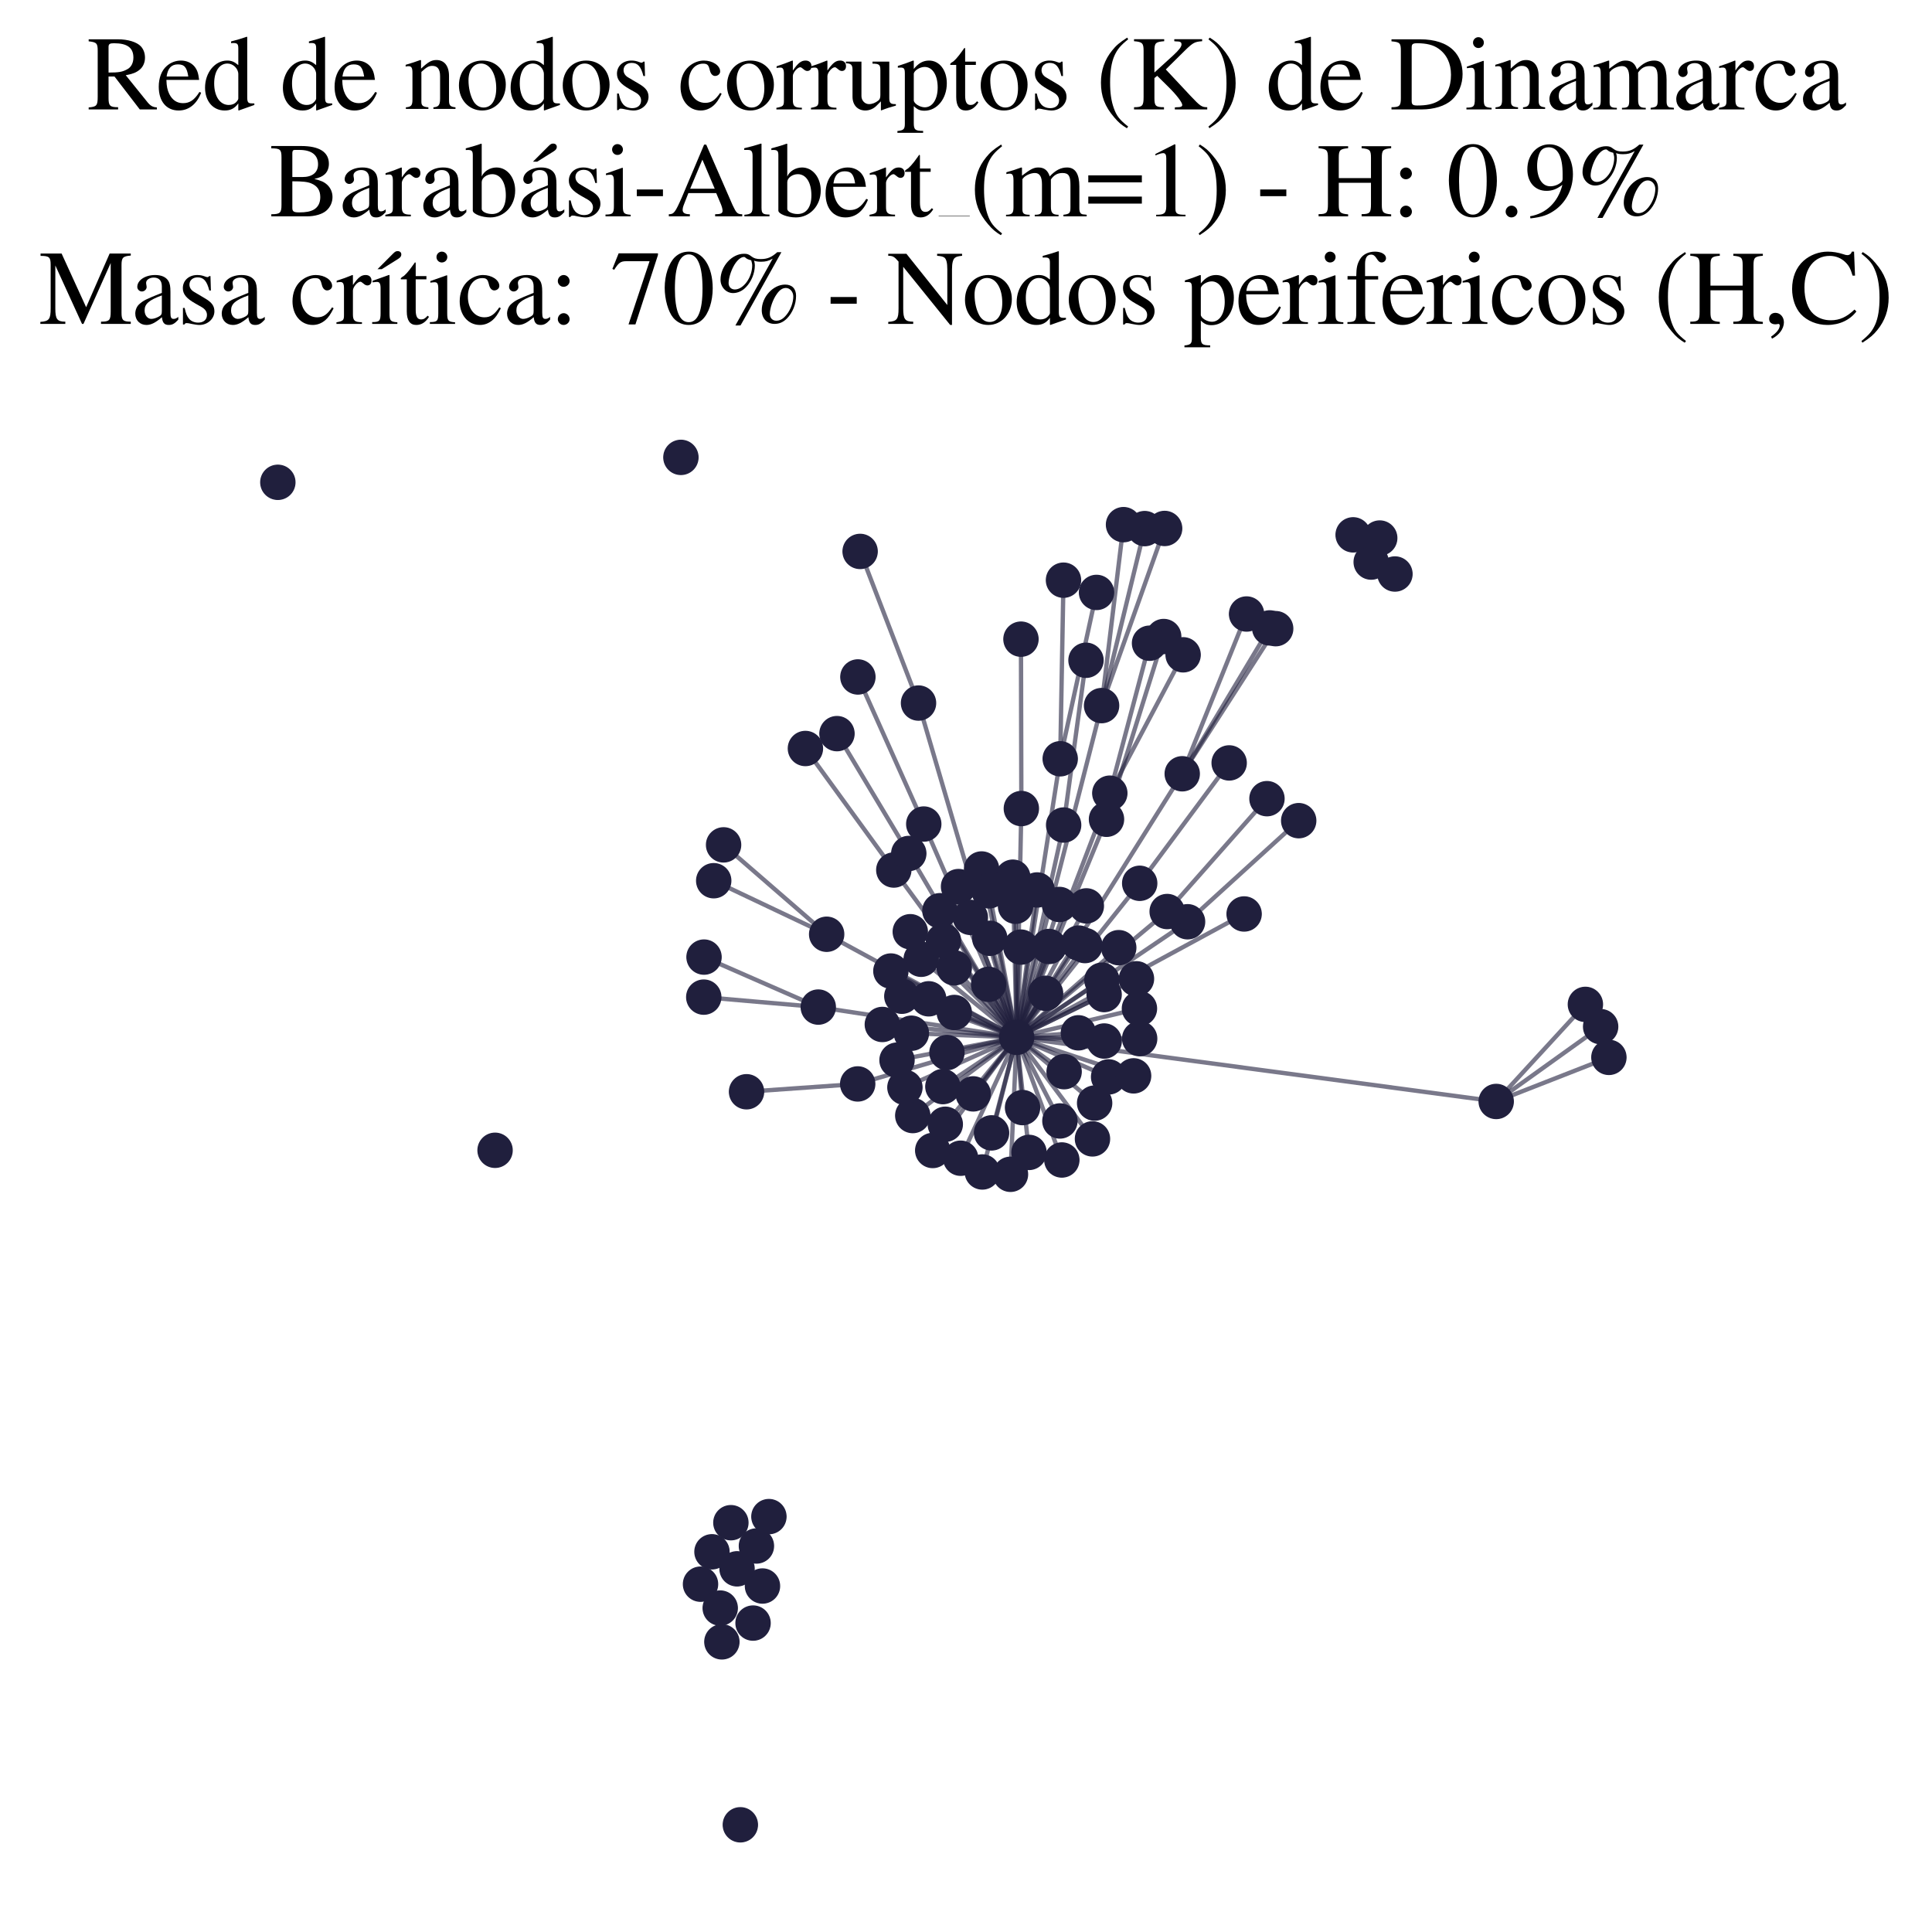 <?xml version="1.0" encoding="utf-8" standalone="no"?>
<!DOCTYPE svg PUBLIC "-//W3C//DTD SVG 1.1//EN"
  "http://www.w3.org/Graphics/SVG/1.1/DTD/svg11.dtd">
<svg xmlns:xlink="http://www.w3.org/1999/xlink" width="178.023pt" height="178.045pt" viewBox="0 0 178.023 178.045" xmlns="http://www.w3.org/2000/svg" version="1.1">
 <defs>
  <style type="text/css">*{stroke-linejoin: round; stroke-linecap: butt}</style>
 </defs>
 <g id="figure_1">
  <g id="patch_1">
   <path d="M 0 178.045 
L 178.023 178.045 
L 178.023 0 
L 0 0 
z
" style="fill: #ffffff"/>
  </g>
  <g id="axes_1">
   <g id="LineCollection_1">
    <path d="M 93.679 95.587 
L 84.88 88.391 
" clip-path="url(#p388a018e6a)" style="fill: none; stroke: #201f3d; stroke-opacity: 0.6; stroke-width: 0.4"/>
    <path d="M 93.679 95.587 
L 86.608 83.919 
" clip-path="url(#p388a018e6a)" style="fill: none; stroke: #201f3d; stroke-opacity: 0.6; stroke-width: 0.4"/>
    <path d="M 93.679 95.587 
L 85.119 75.931 
" clip-path="url(#p388a018e6a)" style="fill: none; stroke: #201f3d; stroke-opacity: 0.6; stroke-width: 0.4"/>
    <path d="M 93.679 95.587 
L 90.515 107.99 
" clip-path="url(#p388a018e6a)" style="fill: none; stroke: #201f3d; stroke-opacity: 0.6; stroke-width: 0.4"/>
    <path d="M 93.679 95.587 
L 94.068 87.27 
" clip-path="url(#p388a018e6a)" style="fill: none; stroke: #201f3d; stroke-opacity: 0.6; stroke-width: 0.4"/>
    <path d="M 93.679 95.587 
L 97.842 106.886 
" clip-path="url(#p388a018e6a)" style="fill: none; stroke: #201f3d; stroke-opacity: 0.6; stroke-width: 0.4"/>
    <path d="M 93.679 95.587 
L 75.4 92.797 
" clip-path="url(#p388a018e6a)" style="fill: none; stroke: #201f3d; stroke-opacity: 0.6; stroke-width: 0.4"/>
    <path d="M 93.679 95.587 
L 104.72 90.192 
" clip-path="url(#p388a018e6a)" style="fill: none; stroke: #201f3d; stroke-opacity: 0.6; stroke-width: 0.4"/>
    <path d="M 93.679 95.587 
L 101.505 65.017 
" clip-path="url(#p388a018e6a)" style="fill: none; stroke: #201f3d; stroke-opacity: 0.6; stroke-width: 0.4"/>
    <path d="M 93.679 95.587 
L 94.222 102.058 
" clip-path="url(#p388a018e6a)" style="fill: none; stroke: #201f3d; stroke-opacity: 0.6; stroke-width: 0.4"/>
    <path d="M 93.679 95.587 
L 109.428 84.935 
" clip-path="url(#p388a018e6a)" style="fill: none; stroke: #201f3d; stroke-opacity: 0.6; stroke-width: 0.4"/>
    <path d="M 93.679 95.587 
L 98.008 76.022 
" clip-path="url(#p388a018e6a)" style="fill: none; stroke: #201f3d; stroke-opacity: 0.6; stroke-width: 0.4"/>
    <path d="M 93.679 95.587 
L 94.112 74.504 
" clip-path="url(#p388a018e6a)" style="fill: none; stroke: #201f3d; stroke-opacity: 0.6; stroke-width: 0.4"/>
    <path d="M 93.679 95.587 
L 86.881 100.124 
" clip-path="url(#p388a018e6a)" style="fill: none; stroke: #201f3d; stroke-opacity: 0.6; stroke-width: 0.4"/>
    <path d="M 93.679 95.587 
L 97.693 69.918 
" clip-path="url(#p388a018e6a)" style="fill: none; stroke: #201f3d; stroke-opacity: 0.6; stroke-width: 0.4"/>
    <path d="M 93.679 95.587 
L 108.936 71.299 
" clip-path="url(#p388a018e6a)" style="fill: none; stroke: #201f3d; stroke-opacity: 0.6; stroke-width: 0.4"/>
    <path d="M 93.679 95.587 
L 101.747 95.924 
" clip-path="url(#p388a018e6a)" style="fill: none; stroke: #201f3d; stroke-opacity: 0.6; stroke-width: 0.4"/>
    <path d="M 93.679 95.587 
L 102.263 73.087 
" clip-path="url(#p388a018e6a)" style="fill: none; stroke: #201f3d; stroke-opacity: 0.6; stroke-width: 0.4"/>
    <path d="M 93.679 95.587 
L 82.359 80.168 
" clip-path="url(#p388a018e6a)" style="fill: none; stroke: #201f3d; stroke-opacity: 0.6; stroke-width: 0.4"/>
    <path d="M 93.679 95.587 
L 105.017 81.391 
" clip-path="url(#p388a018e6a)" style="fill: none; stroke: #201f3d; stroke-opacity: 0.6; stroke-width: 0.4"/>
    <path d="M 93.679 95.587 
L 101.536 90.32 
" clip-path="url(#p388a018e6a)" style="fill: none; stroke: #201f3d; stroke-opacity: 0.6; stroke-width: 0.4"/>
    <path d="M 93.679 95.587 
L 99.395 86.898 
" clip-path="url(#p388a018e6a)" style="fill: none; stroke: #201f3d; stroke-opacity: 0.6; stroke-width: 0.4"/>
    <path d="M 93.679 95.587 
L 89.675 100.795 
" clip-path="url(#p388a018e6a)" style="fill: none; stroke: #201f3d; stroke-opacity: 0.6; stroke-width: 0.4"/>
    <path d="M 93.679 95.587 
L 84.637 64.783 
" clip-path="url(#p388a018e6a)" style="fill: none; stroke: #201f3d; stroke-opacity: 0.6; stroke-width: 0.4"/>
    <path d="M 93.679 95.587 
L 104.455 99.134 
" clip-path="url(#p388a018e6a)" style="fill: none; stroke: #201f3d; stroke-opacity: 0.6; stroke-width: 0.4"/>
    <path d="M 93.679 95.587 
L 101.958 75.491 
" clip-path="url(#p388a018e6a)" style="fill: none; stroke: #201f3d; stroke-opacity: 0.6; stroke-width: 0.4"/>
    <path d="M 93.679 95.587 
L 85.945 106.011 
" clip-path="url(#p388a018e6a)" style="fill: none; stroke: #201f3d; stroke-opacity: 0.6; stroke-width: 0.4"/>
    <path d="M 93.679 95.587 
L 98.053 98.75 
" clip-path="url(#p388a018e6a)" style="fill: none; stroke: #201f3d; stroke-opacity: 0.6; stroke-width: 0.4"/>
    <path d="M 93.679 95.587 
L 137.867 101.494 
" clip-path="url(#p388a018e6a)" style="fill: none; stroke: #201f3d; stroke-opacity: 0.6; stroke-width: 0.4"/>
    <path d="M 93.679 95.587 
L 100.864 101.644 
" clip-path="url(#p388a018e6a)" style="fill: none; stroke: #201f3d; stroke-opacity: 0.6; stroke-width: 0.4"/>
    <path d="M 93.679 95.587 
L 79.032 99.879 
" clip-path="url(#p388a018e6a)" style="fill: none; stroke: #201f3d; stroke-opacity: 0.6; stroke-width: 0.4"/>
    <path d="M 93.679 95.587 
L 83.383 100.198 
" clip-path="url(#p388a018e6a)" style="fill: none; stroke: #201f3d; stroke-opacity: 0.6; stroke-width: 0.4"/>
    <path d="M 93.679 95.587 
L 81.302 94.399 
" clip-path="url(#p388a018e6a)" style="fill: none; stroke: #201f3d; stroke-opacity: 0.6; stroke-width: 0.4"/>
    <path d="M 93.679 95.587 
L 114.639 84.217 
" clip-path="url(#p388a018e6a)" style="fill: none; stroke: #201f3d; stroke-opacity: 0.6; stroke-width: 0.4"/>
    <path d="M 93.679 95.587 
L 83.739 78.644 
" clip-path="url(#p388a018e6a)" style="fill: none; stroke: #201f3d; stroke-opacity: 0.6; stroke-width: 0.4"/>
    <path d="M 93.679 95.587 
L 82.09 89.475 
" clip-path="url(#p388a018e6a)" style="fill: none; stroke: #201f3d; stroke-opacity: 0.6; stroke-width: 0.4"/>
    <path d="M 93.679 95.587 
L 94.817 106.188 
" clip-path="url(#p388a018e6a)" style="fill: none; stroke: #201f3d; stroke-opacity: 0.6; stroke-width: 0.4"/>
    <path d="M 93.679 95.587 
L 85.574 92.035 
" clip-path="url(#p388a018e6a)" style="fill: none; stroke: #201f3d; stroke-opacity: 0.6; stroke-width: 0.4"/>
    <path d="M 93.679 95.587 
L 87.255 96.989 
" clip-path="url(#p388a018e6a)" style="fill: none; stroke: #201f3d; stroke-opacity: 0.6; stroke-width: 0.4"/>
    <path d="M 93.679 95.587 
L 86.938 86.691 
" clip-path="url(#p388a018e6a)" style="fill: none; stroke: #201f3d; stroke-opacity: 0.6; stroke-width: 0.4"/>
    <path d="M 93.679 95.587 
L 76.172 86.087 
" clip-path="url(#p388a018e6a)" style="fill: none; stroke: #201f3d; stroke-opacity: 0.6; stroke-width: 0.4"/>
    <path d="M 93.679 95.587 
L 84.106 102.792 
" clip-path="url(#p388a018e6a)" style="fill: none; stroke: #201f3d; stroke-opacity: 0.6; stroke-width: 0.4"/>
    <path d="M 93.679 95.587 
L 107.548 83.993 
" clip-path="url(#p388a018e6a)" style="fill: none; stroke: #201f3d; stroke-opacity: 0.6; stroke-width: 0.4"/>
    <path d="M 93.679 95.587 
L 99.367 95.169 
" clip-path="url(#p388a018e6a)" style="fill: none; stroke: #201f3d; stroke-opacity: 0.6; stroke-width: 0.4"/>
    <path d="M 93.679 95.587 
L 93.577 83.507 
" clip-path="url(#p388a018e6a)" style="fill: none; stroke: #201f3d; stroke-opacity: 0.6; stroke-width: 0.4"/>
    <path d="M 93.679 95.587 
L 100.1 83.472 
" clip-path="url(#p388a018e6a)" style="fill: none; stroke: #201f3d; stroke-opacity: 0.6; stroke-width: 0.4"/>
    <path d="M 93.679 95.587 
L 82.656 97.687 
" clip-path="url(#p388a018e6a)" style="fill: none; stroke: #201f3d; stroke-opacity: 0.6; stroke-width: 0.4"/>
    <path d="M 93.679 95.587 
L 103.086 87.322 
" clip-path="url(#p388a018e6a)" style="fill: none; stroke: #201f3d; stroke-opacity: 0.6; stroke-width: 0.4"/>
    <path d="M 93.679 95.587 
L 87.932 93.295 
" clip-path="url(#p388a018e6a)" style="fill: none; stroke: #201f3d; stroke-opacity: 0.6; stroke-width: 0.4"/>
    <path d="M 93.679 95.587 
L 90.448 80.072 
" clip-path="url(#p388a018e6a)" style="fill: none; stroke: #201f3d; stroke-opacity: 0.6; stroke-width: 0.4"/>
    <path d="M 93.679 95.587 
L 95.566 82.005 
" clip-path="url(#p388a018e6a)" style="fill: none; stroke: #201f3d; stroke-opacity: 0.6; stroke-width: 0.4"/>
    <path d="M 93.679 95.587 
L 89.415 84.532 
" clip-path="url(#p388a018e6a)" style="fill: none; stroke: #201f3d; stroke-opacity: 0.6; stroke-width: 0.4"/>
    <path d="M 93.679 95.587 
L 91.202 86.458 
" clip-path="url(#p388a018e6a)" style="fill: none; stroke: #201f3d; stroke-opacity: 0.6; stroke-width: 0.4"/>
    <path d="M 93.679 95.587 
L 102.152 99.231 
" clip-path="url(#p388a018e6a)" style="fill: none; stroke: #201f3d; stroke-opacity: 0.6; stroke-width: 0.4"/>
    <path d="M 93.679 95.587 
L 99.974 87.128 
" clip-path="url(#p388a018e6a)" style="fill: none; stroke: #201f3d; stroke-opacity: 0.6; stroke-width: 0.4"/>
    <path d="M 93.679 95.587 
L 93.327 80.828 
" clip-path="url(#p388a018e6a)" style="fill: none; stroke: #201f3d; stroke-opacity: 0.6; stroke-width: 0.4"/>
    <path d="M 93.679 95.587 
L 104.993 92.932 
" clip-path="url(#p388a018e6a)" style="fill: none; stroke: #201f3d; stroke-opacity: 0.6; stroke-width: 0.4"/>
    <path d="M 93.679 95.587 
L 88.519 106.724 
" clip-path="url(#p388a018e6a)" style="fill: none; stroke: #201f3d; stroke-opacity: 0.6; stroke-width: 0.4"/>
    <path d="M 93.679 95.587 
L 91.365 104.389 
" clip-path="url(#p388a018e6a)" style="fill: none; stroke: #201f3d; stroke-opacity: 0.6; stroke-width: 0.4"/>
    <path d="M 93.679 95.587 
L 97.621 83.342 
" clip-path="url(#p388a018e6a)" style="fill: none; stroke: #201f3d; stroke-opacity: 0.6; stroke-width: 0.4"/>
    <path d="M 93.679 95.587 
L 83.099 91.797 
" clip-path="url(#p388a018e6a)" style="fill: none; stroke: #201f3d; stroke-opacity: 0.6; stroke-width: 0.4"/>
    <path d="M 93.679 95.587 
L 100.666 104.942 
" clip-path="url(#p388a018e6a)" style="fill: none; stroke: #201f3d; stroke-opacity: 0.6; stroke-width: 0.4"/>
    <path d="M 93.679 95.587 
L 83.878 85.854 
" clip-path="url(#p388a018e6a)" style="fill: none; stroke: #201f3d; stroke-opacity: 0.6; stroke-width: 0.4"/>
    <path d="M 93.679 95.587 
L 101.74 91.643 
" clip-path="url(#p388a018e6a)" style="fill: none; stroke: #201f3d; stroke-opacity: 0.6; stroke-width: 0.4"/>
    <path d="M 93.679 95.587 
L 88.323 81.693 
" clip-path="url(#p388a018e6a)" style="fill: none; stroke: #201f3d; stroke-opacity: 0.6; stroke-width: 0.4"/>
    <path d="M 93.679 95.587 
L 96.344 91.526 
" clip-path="url(#p388a018e6a)" style="fill: none; stroke: #201f3d; stroke-opacity: 0.6; stroke-width: 0.4"/>
    <path d="M 93.679 95.587 
L 91.095 90.702 
" clip-path="url(#p388a018e6a)" style="fill: none; stroke: #201f3d; stroke-opacity: 0.6; stroke-width: 0.4"/>
    <path d="M 93.679 95.587 
L 87.931 89.182 
" clip-path="url(#p388a018e6a)" style="fill: none; stroke: #201f3d; stroke-opacity: 0.6; stroke-width: 0.4"/>
    <path d="M 93.679 95.587 
L 97.665 103.29 
" clip-path="url(#p388a018e6a)" style="fill: none; stroke: #201f3d; stroke-opacity: 0.6; stroke-width: 0.4"/>
    <path d="M 93.679 95.587 
L 91.131 82.09 
" clip-path="url(#p388a018e6a)" style="fill: none; stroke: #201f3d; stroke-opacity: 0.6; stroke-width: 0.4"/>
    <path d="M 93.679 95.587 
L 105.014 95.706 
" clip-path="url(#p388a018e6a)" style="fill: none; stroke: #201f3d; stroke-opacity: 0.6; stroke-width: 0.4"/>
    <path d="M 93.679 95.587 
L 96.66 87.213 
" clip-path="url(#p388a018e6a)" style="fill: none; stroke: #201f3d; stroke-opacity: 0.6; stroke-width: 0.4"/>
    <path d="M 93.679 95.587 
L 87.102 103.594 
" clip-path="url(#p388a018e6a)" style="fill: none; stroke: #201f3d; stroke-opacity: 0.6; stroke-width: 0.4"/>
    <path d="M 93.679 95.587 
L 83.979 95.206 
" clip-path="url(#p388a018e6a)" style="fill: none; stroke: #201f3d; stroke-opacity: 0.6; stroke-width: 0.4"/>
    <path d="M 93.679 95.587 
L 93.11 108.205 
" clip-path="url(#p388a018e6a)" style="fill: none; stroke: #201f3d; stroke-opacity: 0.6; stroke-width: 0.4"/>
    <path d="M 146.085 92.549 
L 137.867 101.494 
" clip-path="url(#p388a018e6a)" style="fill: none; stroke: #201f3d; stroke-opacity: 0.6; stroke-width: 0.4"/>
    <path d="M 113.261 70.299 
L 105.017 81.391 
" clip-path="url(#p388a018e6a)" style="fill: none; stroke: #201f3d; stroke-opacity: 0.6; stroke-width: 0.4"/>
    <path d="M 85.119 75.931 
L 79.05 62.378 
" clip-path="url(#p388a018e6a)" style="fill: none; stroke: #201f3d; stroke-opacity: 0.6; stroke-width: 0.4"/>
    <path d="M 148.251 97.431 
L 137.867 101.494 
" clip-path="url(#p388a018e6a)" style="fill: none; stroke: #201f3d; stroke-opacity: 0.6; stroke-width: 0.4"/>
    <path d="M 75.4 92.797 
L 64.848 91.88 
" clip-path="url(#p388a018e6a)" style="fill: none; stroke: #201f3d; stroke-opacity: 0.6; stroke-width: 0.4"/>
    <path d="M 75.4 92.797 
L 64.872 88.191 
" clip-path="url(#p388a018e6a)" style="fill: none; stroke: #201f3d; stroke-opacity: 0.6; stroke-width: 0.4"/>
    <path d="M 116.993 57.859 
L 108.936 71.299 
" clip-path="url(#p388a018e6a)" style="fill: none; stroke: #201f3d; stroke-opacity: 0.6; stroke-width: 0.4"/>
    <path d="M 101.505 65.017 
L 105.476 48.708 
" clip-path="url(#p388a018e6a)" style="fill: none; stroke: #201f3d; stroke-opacity: 0.6; stroke-width: 0.4"/>
    <path d="M 101.505 65.017 
L 107.314 48.695 
" clip-path="url(#p388a018e6a)" style="fill: none; stroke: #201f3d; stroke-opacity: 0.6; stroke-width: 0.4"/>
    <path d="M 101.505 65.017 
L 103.526 48.344 
" clip-path="url(#p388a018e6a)" style="fill: none; stroke: #201f3d; stroke-opacity: 0.6; stroke-width: 0.4"/>
    <path d="M 114.864 56.578 
L 108.936 71.299 
" clip-path="url(#p388a018e6a)" style="fill: none; stroke: #201f3d; stroke-opacity: 0.6; stroke-width: 0.4"/>
    <path d="M 109.428 84.935 
L 119.668 75.62 
" clip-path="url(#p388a018e6a)" style="fill: none; stroke: #201f3d; stroke-opacity: 0.6; stroke-width: 0.4"/>
    <path d="M 98.008 76.022 
L 100.069 60.841 
" clip-path="url(#p388a018e6a)" style="fill: none; stroke: #201f3d; stroke-opacity: 0.6; stroke-width: 0.4"/>
    <path d="M 94.112 74.504 
L 94.076 58.895 
" clip-path="url(#p388a018e6a)" style="fill: none; stroke: #201f3d; stroke-opacity: 0.6; stroke-width: 0.4"/>
    <path d="M 116.744 73.593 
L 107.548 83.993 
" clip-path="url(#p388a018e6a)" style="fill: none; stroke: #201f3d; stroke-opacity: 0.6; stroke-width: 0.4"/>
    <path d="M 107.228 58.653 
L 101.958 75.491 
" clip-path="url(#p388a018e6a)" style="fill: none; stroke: #201f3d; stroke-opacity: 0.6; stroke-width: 0.4"/>
    <path d="M 66.674 77.85 
L 76.172 86.087 
" clip-path="url(#p388a018e6a)" style="fill: none; stroke: #201f3d; stroke-opacity: 0.6; stroke-width: 0.4"/>
    <path d="M 97.693 69.918 
L 101.039 54.589 
" clip-path="url(#p388a018e6a)" style="fill: none; stroke: #201f3d; stroke-opacity: 0.6; stroke-width: 0.4"/>
    <path d="M 97.693 69.918 
L 97.994 53.461 
" clip-path="url(#p388a018e6a)" style="fill: none; stroke: #201f3d; stroke-opacity: 0.6; stroke-width: 0.4"/>
    <path d="M 108.936 71.299 
L 117.547 57.928 
" clip-path="url(#p388a018e6a)" style="fill: none; stroke: #201f3d; stroke-opacity: 0.6; stroke-width: 0.4"/>
    <path d="M 102.263 73.087 
L 109.018 60.337 
" clip-path="url(#p388a018e6a)" style="fill: none; stroke: #201f3d; stroke-opacity: 0.6; stroke-width: 0.4"/>
    <path d="M 102.263 73.087 
L 105.923 59.268 
" clip-path="url(#p388a018e6a)" style="fill: none; stroke: #201f3d; stroke-opacity: 0.6; stroke-width: 0.4"/>
    <path d="M 82.359 80.168 
L 74.214 68.97 
" clip-path="url(#p388a018e6a)" style="fill: none; stroke: #201f3d; stroke-opacity: 0.6; stroke-width: 0.4"/>
    <path d="M 77.123 67.6 
L 83.739 78.644 
" clip-path="url(#p388a018e6a)" style="fill: none; stroke: #201f3d; stroke-opacity: 0.6; stroke-width: 0.4"/>
    <path d="M 84.637 64.783 
L 79.256 50.811 
" clip-path="url(#p388a018e6a)" style="fill: none; stroke: #201f3d; stroke-opacity: 0.6; stroke-width: 0.4"/>
    <path d="M 137.867 101.494 
L 147.49 94.6 
" clip-path="url(#p388a018e6a)" style="fill: none; stroke: #201f3d; stroke-opacity: 0.6; stroke-width: 0.4"/>
    <path d="M 79.032 99.879 
L 68.789 100.6 
" clip-path="url(#p388a018e6a)" style="fill: none; stroke: #201f3d; stroke-opacity: 0.6; stroke-width: 0.4"/>
    <path d="M 76.172 86.087 
L 65.765 81.153 
" clip-path="url(#p388a018e6a)" style="fill: none; stroke: #201f3d; stroke-opacity: 0.6; stroke-width: 0.4"/>
   </g>
   <g id="PathCollection_1">
    <defs>
     <path id="m8c7e8321f4" d="M 0 1.581 
C 0.419 1.581 0.822 1.415 1.118 1.118 
C 1.415 0.822 1.581 0.419 1.581 0 
C 1.581 -0.419 1.415 -0.822 1.118 -1.118 
C 0.822 -1.415 0.419 -1.581 0 -1.581 
C -0.419 -1.581 -0.822 -1.415 -1.118 -1.118 
C -1.415 -0.822 -1.581 -0.419 -1.581 0 
C -1.581 0.419 -1.415 0.822 -1.118 1.118 
C -0.822 1.415 -0.419 1.581 0 1.581 
z
" style="stroke: #201f3d; stroke-width: 0.1"/>
    </defs>
    <g clip-path="url(#p388a018e6a)">
     <use xlink:href="#m8c7e8321f4" x="96.66" y="87.213" style="fill: #201f3d; stroke: #201f3d; stroke-width: 0.1"/>
     <use xlink:href="#m8c7e8321f4" x="105.476" y="48.708" style="fill: #201f3d; stroke: #201f3d; stroke-width: 0.1"/>
     <use xlink:href="#m8c7e8321f4" x="99.974" y="87.128" style="fill: #201f3d; stroke: #201f3d; stroke-width: 0.1"/>
     <use xlink:href="#m8c7e8321f4" x="105.017" y="81.391" style="fill: #201f3d; stroke: #201f3d; stroke-width: 0.1"/>
     <use xlink:href="#m8c7e8321f4" x="101.536" y="90.32" style="fill: #201f3d; stroke: #201f3d; stroke-width: 0.1"/>
     <use xlink:href="#m8c7e8321f4" x="87.931" y="89.182" style="fill: #201f3d; stroke: #201f3d; stroke-width: 0.1"/>
     <use xlink:href="#m8c7e8321f4" x="84.106" y="102.792" style="fill: #201f3d; stroke: #201f3d; stroke-width: 0.1"/>
     <use xlink:href="#m8c7e8321f4" x="90.448" y="80.072" style="fill: #201f3d; stroke: #201f3d; stroke-width: 0.1"/>
     <use xlink:href="#m8c7e8321f4" x="89.415" y="84.532" style="fill: #201f3d; stroke: #201f3d; stroke-width: 0.1"/>
     <use xlink:href="#m8c7e8321f4" x="70.258" y="146.143" style="fill: #201f3d; stroke: #201f3d; stroke-width: 0.1"/>
     <use xlink:href="#m8c7e8321f4" x="114.639" y="84.217" style="fill: #201f3d; stroke: #201f3d; stroke-width: 0.1"/>
     <use xlink:href="#m8c7e8321f4" x="102.152" y="99.231" style="fill: #201f3d; stroke: #201f3d; stroke-width: 0.1"/>
     <use xlink:href="#m8c7e8321f4" x="64.549" y="145.973" style="fill: #201f3d; stroke: #201f3d; stroke-width: 0.1"/>
     <use xlink:href="#m8c7e8321f4" x="107.228" y="58.653" style="fill: #201f3d; stroke: #201f3d; stroke-width: 0.1"/>
     <use xlink:href="#m8c7e8321f4" x="146.085" y="92.549" style="fill: #201f3d; stroke: #201f3d; stroke-width: 0.1"/>
     <use xlink:href="#m8c7e8321f4" x="68.789" y="100.6" style="fill: #201f3d; stroke: #201f3d; stroke-width: 0.1"/>
     <use xlink:href="#m8c7e8321f4" x="74.214" y="68.97" style="fill: #201f3d; stroke: #201f3d; stroke-width: 0.1"/>
     <use xlink:href="#m8c7e8321f4" x="79.05" y="62.378" style="fill: #201f3d; stroke: #201f3d; stroke-width: 0.1"/>
     <use xlink:href="#m8c7e8321f4" x="67.347" y="140.308" style="fill: #201f3d; stroke: #201f3d; stroke-width: 0.1"/>
     <use xlink:href="#m8c7e8321f4" x="114.864" y="56.578" style="fill: #201f3d; stroke: #201f3d; stroke-width: 0.1"/>
     <use xlink:href="#m8c7e8321f4" x="97.842" y="106.886" style="fill: #201f3d; stroke: #201f3d; stroke-width: 0.1"/>
     <use xlink:href="#m8c7e8321f4" x="104.455" y="99.134" style="fill: #201f3d; stroke: #201f3d; stroke-width: 0.1"/>
     <use xlink:href="#m8c7e8321f4" x="77.123" y="67.6" style="fill: #201f3d; stroke: #201f3d; stroke-width: 0.1"/>
     <use xlink:href="#m8c7e8321f4" x="65.765" y="81.153" style="fill: #201f3d; stroke: #201f3d; stroke-width: 0.1"/>
     <use xlink:href="#m8c7e8321f4" x="87.255" y="96.989" style="fill: #201f3d; stroke: #201f3d; stroke-width: 0.1"/>
     <use xlink:href="#m8c7e8321f4" x="94.817" y="106.188" style="fill: #201f3d; stroke: #201f3d; stroke-width: 0.1"/>
     <use xlink:href="#m8c7e8321f4" x="76.172" y="86.087" style="fill: #201f3d; stroke: #201f3d; stroke-width: 0.1"/>
     <use xlink:href="#m8c7e8321f4" x="93.11" y="108.205" style="fill: #201f3d; stroke: #201f3d; stroke-width: 0.1"/>
     <use xlink:href="#m8c7e8321f4" x="100.864" y="101.644" style="fill: #201f3d; stroke: #201f3d; stroke-width: 0.1"/>
     <use xlink:href="#m8c7e8321f4" x="85.945" y="106.011" style="fill: #201f3d; stroke: #201f3d; stroke-width: 0.1"/>
     <use xlink:href="#m8c7e8321f4" x="69.7" y="142.454" style="fill: #201f3d; stroke: #201f3d; stroke-width: 0.1"/>
     <use xlink:href="#m8c7e8321f4" x="97.693" y="69.918" style="fill: #201f3d; stroke: #201f3d; stroke-width: 0.1"/>
     <use xlink:href="#m8c7e8321f4" x="126.348" y="51.792" style="fill: #201f3d; stroke: #201f3d; stroke-width: 0.1"/>
     <use xlink:href="#m8c7e8321f4" x="101.958" y="75.491" style="fill: #201f3d; stroke: #201f3d; stroke-width: 0.1"/>
     <use xlink:href="#m8c7e8321f4" x="94.076" y="58.895" style="fill: #201f3d; stroke: #201f3d; stroke-width: 0.1"/>
     <use xlink:href="#m8c7e8321f4" x="98.008" y="76.022" style="fill: #201f3d; stroke: #201f3d; stroke-width: 0.1"/>
     <use xlink:href="#m8c7e8321f4" x="93.577" y="83.507" style="fill: #201f3d; stroke: #201f3d; stroke-width: 0.1"/>
     <use xlink:href="#m8c7e8321f4" x="128.537" y="52.892" style="fill: #201f3d; stroke: #201f3d; stroke-width: 0.1"/>
     <use xlink:href="#m8c7e8321f4" x="64.848" y="91.88" style="fill: #201f3d; stroke: #201f3d; stroke-width: 0.1"/>
     <use xlink:href="#m8c7e8321f4" x="137.867" y="101.494" style="fill: #201f3d; stroke: #201f3d; stroke-width: 0.1"/>
     <use xlink:href="#m8c7e8321f4" x="86.608" y="83.919" style="fill: #201f3d; stroke: #201f3d; stroke-width: 0.1"/>
     <use xlink:href="#m8c7e8321f4" x="45.618" y="105.993" style="fill: #201f3d; stroke: #201f3d; stroke-width: 0.1"/>
     <use xlink:href="#m8c7e8321f4" x="84.88" y="88.391" style="fill: #201f3d; stroke: #201f3d; stroke-width: 0.1"/>
     <use xlink:href="#m8c7e8321f4" x="101.74" y="91.643" style="fill: #201f3d; stroke: #201f3d; stroke-width: 0.1"/>
     <use xlink:href="#m8c7e8321f4" x="101.747" y="95.924" style="fill: #201f3d; stroke: #201f3d; stroke-width: 0.1"/>
     <use xlink:href="#m8c7e8321f4" x="127.134" y="49.578" style="fill: #201f3d; stroke: #201f3d; stroke-width: 0.1"/>
     <use xlink:href="#m8c7e8321f4" x="85.119" y="75.931" style="fill: #201f3d; stroke: #201f3d; stroke-width: 0.1"/>
     <use xlink:href="#m8c7e8321f4" x="103.526" y="48.344" style="fill: #201f3d; stroke: #201f3d; stroke-width: 0.1"/>
     <use xlink:href="#m8c7e8321f4" x="62.742" y="42.145" style="fill: #201f3d; stroke: #201f3d; stroke-width: 0.1"/>
     <use xlink:href="#m8c7e8321f4" x="96.344" y="91.526" style="fill: #201f3d; stroke: #201f3d; stroke-width: 0.1"/>
     <use xlink:href="#m8c7e8321f4" x="109.428" y="84.935" style="fill: #201f3d; stroke: #201f3d; stroke-width: 0.1"/>
     <use xlink:href="#m8c7e8321f4" x="91.131" y="82.09" style="fill: #201f3d; stroke: #201f3d; stroke-width: 0.1"/>
     <use xlink:href="#m8c7e8321f4" x="79.032" y="99.879" style="fill: #201f3d; stroke: #201f3d; stroke-width: 0.1"/>
     <use xlink:href="#m8c7e8321f4" x="88.519" y="106.724" style="fill: #201f3d; stroke: #201f3d; stroke-width: 0.1"/>
     <use xlink:href="#m8c7e8321f4" x="90.515" y="107.99" style="fill: #201f3d; stroke: #201f3d; stroke-width: 0.1"/>
     <use xlink:href="#m8c7e8321f4" x="147.49" y="94.6" style="fill: #201f3d; stroke: #201f3d; stroke-width: 0.1"/>
     <use xlink:href="#m8c7e8321f4" x="107.314" y="48.695" style="fill: #201f3d; stroke: #201f3d; stroke-width: 0.1"/>
     <use xlink:href="#m8c7e8321f4" x="66.674" y="77.85" style="fill: #201f3d; stroke: #201f3d; stroke-width: 0.1"/>
     <use xlink:href="#m8c7e8321f4" x="81.302" y="94.399" style="fill: #201f3d; stroke: #201f3d; stroke-width: 0.1"/>
     <use xlink:href="#m8c7e8321f4" x="99.395" y="86.898" style="fill: #201f3d; stroke: #201f3d; stroke-width: 0.1"/>
     <use xlink:href="#m8c7e8321f4" x="94.112" y="74.504" style="fill: #201f3d; stroke: #201f3d; stroke-width: 0.1"/>
     <use xlink:href="#m8c7e8321f4" x="107.548" y="83.993" style="fill: #201f3d; stroke: #201f3d; stroke-width: 0.1"/>
     <use xlink:href="#m8c7e8321f4" x="99.367" y="95.169" style="fill: #201f3d; stroke: #201f3d; stroke-width: 0.1"/>
     <use xlink:href="#m8c7e8321f4" x="97.665" y="103.29" style="fill: #201f3d; stroke: #201f3d; stroke-width: 0.1"/>
     <use xlink:href="#m8c7e8321f4" x="95.566" y="82.005" style="fill: #201f3d; stroke: #201f3d; stroke-width: 0.1"/>
     <use xlink:href="#m8c7e8321f4" x="82.09" y="89.475" style="fill: #201f3d; stroke: #201f3d; stroke-width: 0.1"/>
     <use xlink:href="#m8c7e8321f4" x="91.202" y="86.458" style="fill: #201f3d; stroke: #201f3d; stroke-width: 0.1"/>
     <use xlink:href="#m8c7e8321f4" x="82.359" y="80.168" style="fill: #201f3d; stroke: #201f3d; stroke-width: 0.1"/>
     <use xlink:href="#m8c7e8321f4" x="83.739" y="78.644" style="fill: #201f3d; stroke: #201f3d; stroke-width: 0.1"/>
     <use xlink:href="#m8c7e8321f4" x="108.936" y="71.299" style="fill: #201f3d; stroke: #201f3d; stroke-width: 0.1"/>
     <use xlink:href="#m8c7e8321f4" x="93.327" y="80.828" style="fill: #201f3d; stroke: #201f3d; stroke-width: 0.1"/>
     <use xlink:href="#m8c7e8321f4" x="83.383" y="100.198" style="fill: #201f3d; stroke: #201f3d; stroke-width: 0.1"/>
     <use xlink:href="#m8c7e8321f4" x="105.014" y="95.706" style="fill: #201f3d; stroke: #201f3d; stroke-width: 0.1"/>
     <use xlink:href="#m8c7e8321f4" x="67.916" y="144.558" style="fill: #201f3d; stroke: #201f3d; stroke-width: 0.1"/>
     <use xlink:href="#m8c7e8321f4" x="66.365" y="148.175" style="fill: #201f3d; stroke: #201f3d; stroke-width: 0.1"/>
     <use xlink:href="#m8c7e8321f4" x="100.1" y="83.472" style="fill: #201f3d; stroke: #201f3d; stroke-width: 0.1"/>
     <use xlink:href="#m8c7e8321f4" x="83.099" y="91.797" style="fill: #201f3d; stroke: #201f3d; stroke-width: 0.1"/>
     <use xlink:href="#m8c7e8321f4" x="104.72" y="90.192" style="fill: #201f3d; stroke: #201f3d; stroke-width: 0.1"/>
     <use xlink:href="#m8c7e8321f4" x="66.517" y="151.288" style="fill: #201f3d; stroke: #201f3d; stroke-width: 0.1"/>
     <use xlink:href="#m8c7e8321f4" x="25.602" y="44.442" style="fill: #201f3d; stroke: #201f3d; stroke-width: 0.1"/>
     <use xlink:href="#m8c7e8321f4" x="83.979" y="95.206" style="fill: #201f3d; stroke: #201f3d; stroke-width: 0.1"/>
     <use xlink:href="#m8c7e8321f4" x="70.851" y="139.747" style="fill: #201f3d; stroke: #201f3d; stroke-width: 0.1"/>
     <use xlink:href="#m8c7e8321f4" x="85.574" y="92.035" style="fill: #201f3d; stroke: #201f3d; stroke-width: 0.1"/>
     <use xlink:href="#m8c7e8321f4" x="82.656" y="97.687" style="fill: #201f3d; stroke: #201f3d; stroke-width: 0.1"/>
     <use xlink:href="#m8c7e8321f4" x="105.923" y="59.268" style="fill: #201f3d; stroke: #201f3d; stroke-width: 0.1"/>
     <use xlink:href="#m8c7e8321f4" x="100.069" y="60.841" style="fill: #201f3d; stroke: #201f3d; stroke-width: 0.1"/>
     <use xlink:href="#m8c7e8321f4" x="64.872" y="88.191" style="fill: #201f3d; stroke: #201f3d; stroke-width: 0.1"/>
     <use xlink:href="#m8c7e8321f4" x="87.102" y="103.594" style="fill: #201f3d; stroke: #201f3d; stroke-width: 0.1"/>
     <use xlink:href="#m8c7e8321f4" x="84.637" y="64.783" style="fill: #201f3d; stroke: #201f3d; stroke-width: 0.1"/>
     <use xlink:href="#m8c7e8321f4" x="97.994" y="53.461" style="fill: #201f3d; stroke: #201f3d; stroke-width: 0.1"/>
     <use xlink:href="#m8c7e8321f4" x="89.675" y="100.795" style="fill: #201f3d; stroke: #201f3d; stroke-width: 0.1"/>
     <use xlink:href="#m8c7e8321f4" x="100.666" y="104.942" style="fill: #201f3d; stroke: #201f3d; stroke-width: 0.1"/>
     <use xlink:href="#m8c7e8321f4" x="65.604" y="142.989" style="fill: #201f3d; stroke: #201f3d; stroke-width: 0.1"/>
     <use xlink:href="#m8c7e8321f4" x="86.881" y="100.124" style="fill: #201f3d; stroke: #201f3d; stroke-width: 0.1"/>
     <use xlink:href="#m8c7e8321f4" x="88.323" y="81.693" style="fill: #201f3d; stroke: #201f3d; stroke-width: 0.1"/>
     <use xlink:href="#m8c7e8321f4" x="116.744" y="73.593" style="fill: #201f3d; stroke: #201f3d; stroke-width: 0.1"/>
     <use xlink:href="#m8c7e8321f4" x="113.261" y="70.299" style="fill: #201f3d; stroke: #201f3d; stroke-width: 0.1"/>
     <use xlink:href="#m8c7e8321f4" x="91.365" y="104.389" style="fill: #201f3d; stroke: #201f3d; stroke-width: 0.1"/>
     <use xlink:href="#m8c7e8321f4" x="86.938" y="86.691" style="fill: #201f3d; stroke: #201f3d; stroke-width: 0.1"/>
     <use xlink:href="#m8c7e8321f4" x="94.068" y="87.27" style="fill: #201f3d; stroke: #201f3d; stroke-width: 0.1"/>
     <use xlink:href="#m8c7e8321f4" x="148.251" y="97.431" style="fill: #201f3d; stroke: #201f3d; stroke-width: 0.1"/>
     <use xlink:href="#m8c7e8321f4" x="83.878" y="85.854" style="fill: #201f3d; stroke: #201f3d; stroke-width: 0.1"/>
     <use xlink:href="#m8c7e8321f4" x="101.505" y="65.017" style="fill: #201f3d; stroke: #201f3d; stroke-width: 0.1"/>
     <use xlink:href="#m8c7e8321f4" x="91.095" y="90.702" style="fill: #201f3d; stroke: #201f3d; stroke-width: 0.1"/>
     <use xlink:href="#m8c7e8321f4" x="69.39" y="149.558" style="fill: #201f3d; stroke: #201f3d; stroke-width: 0.1"/>
     <use xlink:href="#m8c7e8321f4" x="103.086" y="87.322" style="fill: #201f3d; stroke: #201f3d; stroke-width: 0.1"/>
     <use xlink:href="#m8c7e8321f4" x="75.4" y="92.797" style="fill: #201f3d; stroke: #201f3d; stroke-width: 0.1"/>
     <use xlink:href="#m8c7e8321f4" x="104.993" y="92.932" style="fill: #201f3d; stroke: #201f3d; stroke-width: 0.1"/>
     <use xlink:href="#m8c7e8321f4" x="87.932" y="93.295" style="fill: #201f3d; stroke: #201f3d; stroke-width: 0.1"/>
     <use xlink:href="#m8c7e8321f4" x="68.219" y="168.145" style="fill: #201f3d; stroke: #201f3d; stroke-width: 0.1"/>
     <use xlink:href="#m8c7e8321f4" x="119.668" y="75.62" style="fill: #201f3d; stroke: #201f3d; stroke-width: 0.1"/>
     <use xlink:href="#m8c7e8321f4" x="98.053" y="98.75" style="fill: #201f3d; stroke: #201f3d; stroke-width: 0.1"/>
     <use xlink:href="#m8c7e8321f4" x="102.263" y="73.087" style="fill: #201f3d; stroke: #201f3d; stroke-width: 0.1"/>
     <use xlink:href="#m8c7e8321f4" x="79.256" y="50.811" style="fill: #201f3d; stroke: #201f3d; stroke-width: 0.1"/>
     <use xlink:href="#m8c7e8321f4" x="116.993" y="57.859" style="fill: #201f3d; stroke: #201f3d; stroke-width: 0.1"/>
     <use xlink:href="#m8c7e8321f4" x="93.679" y="95.587" style="fill: #201f3d; stroke: #201f3d; stroke-width: 0.1"/>
     <use xlink:href="#m8c7e8321f4" x="117.547" y="57.928" style="fill: #201f3d; stroke: #201f3d; stroke-width: 0.1"/>
     <use xlink:href="#m8c7e8321f4" x="97.621" y="83.342" style="fill: #201f3d; stroke: #201f3d; stroke-width: 0.1"/>
     <use xlink:href="#m8c7e8321f4" x="124.684" y="49.283" style="fill: #201f3d; stroke: #201f3d; stroke-width: 0.1"/>
     <use xlink:href="#m8c7e8321f4" x="101.039" y="54.589" style="fill: #201f3d; stroke: #201f3d; stroke-width: 0.1"/>
     <use xlink:href="#m8c7e8321f4" x="109.018" y="60.337" style="fill: #201f3d; stroke: #201f3d; stroke-width: 0.1"/>
     <use xlink:href="#m8c7e8321f4" x="94.222" y="102.058" style="fill: #201f3d; stroke: #201f3d; stroke-width: 0.1"/>
    </g>
   </g>
   <g id="text_1">
    <!-- Red de nodos corruptos (K) de Dinamarca -->
    <g transform="translate(8.004 10.084) scale(0.096 -0.096)">
     <defs>
      <path id="NimbusRomNo9L-Regu-52" d="M 4218 121 
C 3974 140 3846 205 3661 424 
L 2342 2061 
C 2771 2143 2963 2219 3174 2388 
C 3379 2553 3501 2818 3501 3113 
C 3501 3385 3418 3618 3251 3801 
C 3008 4059 2477 4224 1875 4224 
L 109 4224 
L 109 4102 
C 589 4051 653 3981 653 3528 
L 653 765 
C 653 236 589 159 109 121 
L 109 0 
L 1882 0 
L 1882 134 
C 1389 134 1306 219 1306 692 
L 1306 1984 
L 1664 1984 
L 3187 0 
L 4218 0 
L 4218 121 
z
M 1306 3762 
C 1306 3937 1376 3987 1632 3987 
C 2432 3987 2803 3716 2803 3123 
C 2803 2807 2669 2542 2438 2423 
C 2144 2258 1920 2221 1306 2221 
L 1306 3762 
z
" transform="scale(0.016)"/>
      <path id="NimbusRomNo9L-Regu-65" d="M 2611 1053 
C 2304 564 2029 378 1619 378 
C 1254 378 979 564 794 930 
C 678 1174 634 1386 621 1779 
L 2592 1779 
C 2541 2193 2477 2377 2317 2581 
C 2125 2811 1830 2944 1498 2944 
C 1178 2944 877 2829 634 2611 
C 333 2349 160 1894 160 1370 
C 160 486 621 -64 1357 -64 
C 1965 -64 2445 315 2714 1008 
L 2611 1053 
z
M 634 1984 
C 704 2479 922 2714 1312 2714 
C 1702 2714 1856 2535 1939 1984 
L 634 1984 
z
" transform="scale(0.016)"/>
      <path id="NimbusRomNo9L-Regu-64" d="M 2202 -64 
L 3142 269 
L 3142 365 
C 3027 365 3014 365 2995 365 
C 2765 365 2714 435 2714 731 
L 2714 4364 
L 2682 4377 
C 2374 4268 2150 4204 1741 4096 
L 1741 3994 
C 1792 4000 1830 4000 1882 4000 
C 2118 4000 2176 3936 2176 3672 
L 2176 2669 
C 1933 2874 1760 2944 1504 2944 
C 768 2944 173 2221 173 1312 
C 173 493 653 -64 1357 -64 
C 1715 -64 1958 64 2176 365 
L 2176 -45 
L 2202 -64 
z
M 2176 653 
C 2176 608 2131 531 2067 461 
C 1952 333 1792 269 1606 269 
C 1075 269 723 781 723 1568 
C 723 2291 1037 2765 1523 2765 
C 1862 2765 2176 2464 2176 2125 
L 2176 653 
z
" transform="scale(0.016)"/>
      <path id="NimbusRomNo9L-Regu-6e" d="M 102 2579 
C 141 2598 205 2605 275 2605 
C 454 2605 512 2509 512 2195 
L 512 608 
C 512 243 442 154 115 128 
L 115 32 
L 1472 32 
L 1472 128 
C 1146 154 1050 230 1050 461 
L 1050 2259 
C 1357 2547 1498 2624 1709 2624 
C 2022 2624 2176 2426 2176 2003 
L 2176 666 
C 2176 262 2093 154 1773 128 
L 1773 32 
L 3104 32 
L 3104 128 
C 2790 160 2714 237 2714 550 
L 2714 2016 
C 2714 2618 2432 2976 1958 2976 
C 1664 2976 1466 2867 1030 2458 
L 1030 2963 
L 986 2976 
C 672 2861 454 2790 102 2688 
L 102 2579 
z
" transform="scale(0.016)"/>
      <path id="NimbusRomNo9L-Regu-6f" d="M 1600 2944 
C 768 2944 186 2330 186 1446 
C 186 582 781 -64 1587 -64 
C 2394 -64 3008 614 3008 1498 
C 3008 2336 2419 2944 1600 2944 
z
M 1517 2765 
C 2054 2765 2432 2150 2432 1274 
C 2432 550 2144 115 1664 115 
C 1414 115 1178 269 1043 525 
C 864 858 762 1306 762 1760 
C 762 2368 1062 2765 1517 2765 
z
" transform="scale(0.016)"/>
      <path id="NimbusRomNo9L-Regu-73" d="M 2016 2010 
L 1990 2880 
L 1920 2880 
L 1907 2867 
C 1850 2822 1843 2816 1818 2816 
C 1779 2816 1715 2829 1645 2861 
C 1504 2915 1363 2944 1197 2944 
C 691 2944 326 2616 326 2154 
C 326 1796 531 1539 1075 1231 
L 1446 1020 
C 1670 892 1779 737 1779 539 
C 1779 256 1574 77 1248 77 
C 1030 77 832 159 710 298 
C 576 455 518 600 435 960 
L 333 960 
L 333 -39 
L 416 -39 
C 461 33 486 48 563 48 
C 621 48 710 35 858 -2 
C 1037 -39 1210 -64 1325 -64 
C 1818 -64 2227 308 2227 757 
C 2227 1077 2074 1289 1690 1520 
L 998 1930 
C 819 2033 723 2194 723 2367 
C 723 2624 922 2803 1216 2803 
C 1581 2803 1773 2583 1920 2010 
L 2016 2010 
z
" transform="scale(0.016)"/>
      <path id="NimbusRomNo9L-Regu-63" d="M 2547 998 
C 2240 550 2010 397 1645 397 
C 1062 397 653 909 653 1645 
C 653 2304 1005 2758 1523 2758 
C 1754 2758 1837 2688 1901 2451 
L 1939 2310 
C 1990 2131 2106 2016 2240 2016 
C 2406 2016 2547 2138 2547 2285 
C 2547 2643 2099 2944 1562 2944 
C 1248 2944 922 2816 659 2586 
C 339 2304 160 1869 160 1363 
C 160 531 666 -64 1376 -64 
C 1664 -64 1920 38 2150 237 
C 2323 390 2445 563 2637 941 
L 2547 998 
z
" transform="scale(0.016)"/>
      <path id="NimbusRomNo9L-Regu-72" d="M 45 2496 
C 134 2515 192 2522 269 2522 
C 429 2522 486 2419 486 2138 
L 486 538 
C 486 218 442 173 32 96 
L 32 0 
L 1568 0 
L 1568 102 
C 1133 102 1024 199 1024 565 
L 1024 2013 
C 1024 2219 1299 2541 1472 2541 
C 1510 2541 1568 2509 1638 2445 
C 1741 2355 1811 2317 1894 2317 
C 2048 2317 2144 2426 2144 2605 
C 2144 2816 2010 2944 1792 2944 
C 1523 2944 1338 2797 1024 2343 
L 1024 2931 
L 992 2944 
C 653 2803 422 2721 45 2599 
L 45 2496 
z
" transform="scale(0.016)"/>
      <path id="NimbusRomNo9L-Regu-75" d="M 3066 320 
L 3034 320 
C 2739 320 2669 390 2669 685 
L 2669 2880 
L 1658 2880 
L 1658 2758 
C 2054 2758 2131 2694 2131 2375 
L 2131 875 
C 2131 697 2099 607 2010 537 
C 1837 397 1638 320 1446 320 
C 1197 320 992 537 992 805 
L 992 2880 
L 58 2880 
L 58 2778 
C 365 2778 454 2682 454 2387 
L 454 770 
C 454 263 762 -64 1229 -64 
C 1466 -64 1715 38 1888 211 
L 2163 486 
L 2163 -45 
L 2189 -58 
C 2509 70 2739 141 3066 230 
L 3066 320 
z
" transform="scale(0.016)"/>
      <path id="NimbusRomNo9L-Regu-70" d="M 58 2516 
C 115 2522 160 2522 218 2522 
C 435 2522 480 2458 480 2155 
L 480 -855 
C 480 -1189 410 -1261 32 -1299 
L 32 -1408 
L 1581 -1408 
L 1581 -1293 
C 1101 -1293 1018 -1222 1018 -816 
L 1018 199 
C 1242 -13 1395 -77 1664 -77 
C 2419 -77 3008 643 3008 1575 
C 3008 2372 2560 2944 1939 2944 
C 1581 2944 1299 2784 1018 2438 
L 1018 2931 
L 979 2944 
C 634 2810 410 2726 58 2618 
L 58 2516 
z
M 1018 2136 
C 1018 2329 1376 2560 1670 2560 
C 2144 2560 2458 2071 2458 1324 
C 2458 611 2144 128 1683 128 
C 1382 128 1018 359 1018 552 
L 1018 2136 
z
" transform="scale(0.016)"/>
      <path id="NimbusRomNo9L-Regu-74" d="M 1632 2880 
L 986 2880 
L 986 3622 
C 986 3686 979 3706 941 3706 
C 896 3648 858 3590 813 3526 
C 570 3174 294 2867 192 2841 
C 122 2794 83 2748 83 2715 
C 83 2695 90 2682 109 2682 
L 448 2682 
L 448 751 
C 448 212 640 -64 1018 -64 
C 1331 -64 1574 90 1786 423 
L 1702 493 
C 1568 333 1459 269 1318 269 
C 1082 269 986 443 986 847 
L 986 2682 
L 1632 2682 
L 1632 2880 
z
" transform="scale(0.016)"/>
      <path id="NimbusRomNo9L-Regu-28" d="M 1888 4326 
C 1414 4019 1222 3853 986 3558 
C 531 3002 307 2362 307 1613 
C 307 800 544 173 1107 -480 
C 1370 -787 1536 -928 1869 -1133 
L 1946 -1030 
C 1434 -627 1254 -403 1082 77 
C 928 506 858 992 858 1632 
C 858 2304 941 2829 1114 3226 
C 1293 3622 1485 3853 1946 4224 
L 1888 4326 
z
" transform="scale(0.016)"/>
      <path id="NimbusRomNo9L-Regu-4b" d="M 2643 4109 
C 2720 4096 2784 4096 2810 4096 
C 3002 4096 3078 4045 3078 3917 
C 3078 3775 2931 3583 2579 3257 
L 1446 2224 
L 1446 3534 
C 1446 4000 1517 4071 2035 4109 
L 2035 4231 
L 218 4231 
L 218 4109 
C 717 4071 794 3988 794 3531 
L 794 750 
C 794 217 723 134 218 134 
L 218 0 
L 2022 0 
L 2022 134 
C 1523 134 1446 211 1446 683 
L 1446 1891 
L 1613 2026 
L 2291 1355 
C 2778 876 3123 422 3123 269 
C 3123 179 3034 134 2854 134 
C 2822 134 2752 134 2675 121 
L 2675 0 
L 4627 0 
L 4627 134 
C 4294 134 4205 198 3622 816 
L 2131 2409 
L 3347 3611 
C 3782 4026 3885 4077 4320 4109 
L 4320 4231 
L 2643 4231 
L 2643 4109 
z
" transform="scale(0.016)"/>
      <path id="NimbusRomNo9L-Regu-29" d="M 243 -1133 
C 717 -826 909 -659 1146 -365 
C 1600 192 1824 832 1824 1581 
C 1824 2400 1587 3021 1024 3674 
C 762 3981 595 4122 262 4326 
L 186 4224 
C 698 3821 870 3597 1050 3117 
C 1203 2688 1274 2202 1274 1562 
C 1274 896 1190 365 1018 -26 
C 838 -429 646 -659 186 -1030 
L 243 -1133 
z
" transform="scale(0.016)"/>
      <path id="NimbusRomNo9L-Regu-44" d="M 666 679 
C 666 217 589 134 102 134 
L 102 0 
L 1920 0 
C 2662 0 3334 210 3731 568 
C 4147 944 4384 1512 4384 2131 
C 4384 2706 4192 3203 3840 3554 
C 3405 3994 2707 4224 1830 4224 
L 102 4224 
L 102 4102 
C 608 4057 666 4000 666 3525 
L 666 679 
z
M 1318 3738 
C 1318 3936 1389 3987 1651 3987 
C 2202 3987 2618 3885 2925 3668 
C 3424 3323 3686 2775 3686 2087 
C 3686 1334 3424 798 2906 498 
C 2579 314 2208 237 1651 237 
C 1395 237 1318 294 1318 498 
L 1318 3738 
z
" transform="scale(0.016)"/>
      <path id="NimbusRomNo9L-Regu-69" d="M 1120 2929 
L 128 2579 
L 128 2484 
L 179 2490 
C 256 2502 339 2509 397 2509 
C 550 2509 608 2406 608 2125 
L 608 640 
C 608 179 544 109 102 109 
L 102 0 
L 1619 0 
L 1619 96 
C 1197 128 1146 191 1146 650 
L 1146 2910 
L 1120 2929 
z
M 819 4352 
C 646 4352 499 4205 499 4026 
C 499 3847 640 3699 819 3699 
C 1005 3699 1152 3840 1152 4026 
C 1152 4205 1005 4352 819 4352 
z
" transform="scale(0.016)"/>
      <path id="NimbusRomNo9L-Regu-61" d="M 2829 423 
C 2720 333 2643 301 2547 301 
C 2400 301 2355 390 2355 672 
L 2355 1920 
C 2355 2253 2323 2438 2227 2592 
C 2086 2822 1811 2944 1434 2944 
C 832 2944 358 2630 358 2227 
C 358 2080 486 1952 634 1952 
C 787 1952 922 2080 922 2221 
C 922 2246 915 2278 909 2323 
C 896 2381 890 2432 890 2477 
C 890 2650 1094 2790 1350 2790 
C 1664 2790 1837 2605 1837 2259 
L 1837 1869 
C 851 1472 742 1421 467 1178 
C 326 1050 237 832 237 621 
C 237 218 518 -64 909 -64 
C 1190 -64 1453 70 1843 403 
C 1875 70 1990 -64 2253 -64 
C 2470 -64 2605 13 2829 256 
L 2829 423 
z
M 1837 783 
C 1837 584 1805 526 1670 449 
C 1517 359 1338 301 1203 301 
C 979 301 800 520 800 796 
L 800 822 
C 800 1201 1062 1433 1837 1715 
L 1837 783 
z
" transform="scale(0.016)"/>
      <path id="NimbusRomNo9L-Regu-6d" d="M 122 2547 
C 205 2566 256 2573 326 2573 
C 493 2573 550 2470 550 2162 
L 550 539 
C 550 192 461 96 102 96 
L 102 0 
L 1523 0 
L 1523 96 
C 1184 96 1088 166 1088 418 
L 1088 2234 
C 1088 2246 1139 2310 1184 2355 
C 1344 2502 1619 2611 1843 2611 
C 2125 2611 2266 2385 2266 1932 
L 2266 528 
C 2266 167 2195 96 1830 96 
L 1830 0 
L 3264 0 
L 3264 96 
C 2899 96 2803 205 2803 603 
L 2803 2221 
C 2995 2496 3206 2611 3501 2611 
C 3866 2611 3981 2438 3981 1907 
L 3981 557 
C 3981 192 3930 141 3558 96 
L 3558 0 
L 4960 0 
L 4960 96 
L 4794 115 
C 4602 115 4518 230 4518 480 
L 4518 1802 
C 4518 2559 4269 2944 3776 2944 
C 3405 2944 3078 2778 2733 2407 
C 2618 2771 2400 2944 2054 2944 
C 1773 2944 1594 2854 1062 2451 
L 1062 2931 
L 1018 2944 
C 691 2822 474 2752 122 2656 
L 122 2547 
z
" transform="scale(0.016)"/>
     </defs>
     <use xlink:href="#NimbusRomNo9L-Regu-52" transform="scale(0.996)"/>
     <use xlink:href="#NimbusRomNo9L-Regu-65" transform="translate(66.45 0) scale(0.996)"/>
     <use xlink:href="#NimbusRomNo9L-Regu-64" transform="translate(110.684 0) scale(0.996)"/>
     <use xlink:href="#NimbusRomNo9L-Regu-64" transform="translate(185.403 0) scale(0.996)"/>
     <use xlink:href="#NimbusRomNo9L-Regu-65" transform="translate(235.217 0) scale(0.996)"/>
     <use xlink:href="#NimbusRomNo9L-Regu-6e" transform="translate(304.357 0) scale(0.996)"/>
     <use xlink:href="#NimbusRomNo9L-Regu-6f" transform="translate(354.17 0) scale(0.996)"/>
     <use xlink:href="#NimbusRomNo9L-Regu-64" transform="translate(403.983 0) scale(0.996)"/>
     <use xlink:href="#NimbusRomNo9L-Regu-6f" transform="translate(453.796 0) scale(0.996)"/>
     <use xlink:href="#NimbusRomNo9L-Regu-73" transform="translate(503.61 0) scale(0.996)"/>
     <use xlink:href="#NimbusRomNo9L-Regu-63" transform="translate(567.27 0) scale(0.996)"/>
     <use xlink:href="#NimbusRomNo9L-Regu-6f" transform="translate(611.503 0) scale(0.996)"/>
     <use xlink:href="#NimbusRomNo9L-Regu-72" transform="translate(661.317 0) scale(0.996)"/>
     <use xlink:href="#NimbusRomNo9L-Regu-72" transform="translate(694.492 0) scale(0.996)"/>
     <use xlink:href="#NimbusRomNo9L-Regu-75" transform="translate(727.667 0) scale(0.996)"/>
     <use xlink:href="#NimbusRomNo9L-Regu-70" transform="translate(777.48 0) scale(0.996)"/>
     <use xlink:href="#NimbusRomNo9L-Regu-74" transform="translate(827.294 0) scale(0.996)"/>
     <use xlink:href="#NimbusRomNo9L-Regu-6f" transform="translate(854.989 0) scale(0.996)"/>
     <use xlink:href="#NimbusRomNo9L-Regu-73" transform="translate(904.802 0) scale(0.996)"/>
     <use xlink:href="#NimbusRomNo9L-Regu-28" transform="translate(968.462 0) scale(0.996)"/>
     <use xlink:href="#NimbusRomNo9L-Regu-4b" transform="translate(1001.637 0) scale(0.996)"/>
     <use xlink:href="#NimbusRomNo9L-Regu-29" transform="translate(1073.567 0) scale(0.996)"/>
     <use xlink:href="#NimbusRomNo9L-Regu-64" transform="translate(1131.649 0) scale(0.996)"/>
     <use xlink:href="#NimbusRomNo9L-Regu-65" transform="translate(1181.462 0) scale(0.996)"/>
     <use xlink:href="#NimbusRomNo9L-Regu-44" transform="translate(1250.603 0) scale(0.996)"/>
     <use xlink:href="#NimbusRomNo9L-Regu-69" transform="translate(1322.533 0) scale(0.996)"/>
     <use xlink:href="#NimbusRomNo9L-Regu-6e" transform="translate(1350.228 0) scale(0.996)"/>
     <use xlink:href="#NimbusRomNo9L-Regu-61" transform="translate(1400.041 0) scale(0.996)"/>
     <use xlink:href="#NimbusRomNo9L-Regu-6d" transform="translate(1444.275 0) scale(0.996)"/>
     <use xlink:href="#NimbusRomNo9L-Regu-61" transform="translate(1521.783 0) scale(0.996)"/>
     <use xlink:href="#NimbusRomNo9L-Regu-72" transform="translate(1566.016 0) scale(0.996)"/>
     <use xlink:href="#NimbusRomNo9L-Regu-63" transform="translate(1599.192 0) scale(0.996)"/>
     <use xlink:href="#NimbusRomNo9L-Regu-61" transform="translate(1643.425 0) scale(0.996)"/>
    </g>
    <!-- Barabási-Albert_(m=1) - H: 0.9\%  -->
    <g transform="translate(24.832 19.936) scale(0.096 -0.096)">
     <defs>
      <path id="NimbusRomNo9L-Regu-42" d="M 109 4237 
L 109 4096 
C 646 4096 723 4026 723 3548 
L 723 689 
C 723 212 640 128 109 128 
L 109 0 
L 2246 0 
C 2746 0 3200 136 3437 356 
C 3667 564 3795 855 3795 1165 
C 3795 1451 3680 1710 3482 1897 
C 3290 2072 3117 2150 2701 2253 
C 3034 2335 3168 2398 3322 2531 
C 3482 2671 3578 2903 3578 3163 
C 3578 3871 3008 4237 1901 4237 
L 109 4237 
z
M 1376 2112 
C 1997 2112 2291 2080 2522 1982 
C 2886 1827 3059 1568 3059 1159 
C 3059 809 2925 555 2669 406 
C 2464 290 2202 238 1779 238 
C 1466 238 1376 296 1376 504 
L 1376 2112 
z
M 1376 2368 
L 1376 3812 
C 1376 3944 1421 4001 1517 4001 
L 1798 4001 
C 2534 4001 2925 3699 2925 3137 
C 2925 2646 2586 2368 1984 2368 
L 1376 2368 
z
" transform="scale(0.016)"/>
      <path id="NimbusRomNo9L-Regu-62" d="M 979 4364 
L 947 4377 
C 678 4281 506 4230 205 4147 
L 19 4096 
L 19 3994 
C 58 4000 83 4000 128 4000 
C 384 4000 442 3942 442 3673 
L 442 347 
C 442 147 986 -64 1498 -64 
C 2342 -64 2995 640 2995 1555 
C 2995 2342 2509 2944 1869 2944 
C 1478 2944 1107 2714 979 2400 
L 979 4364 
z
M 979 2061 
C 979 2310 1280 2541 1613 2541 
C 2112 2541 2432 2042 2432 1261 
C 2432 550 2125 141 1600 141 
C 1267 141 979 288 979 448 
L 979 2061 
z
" transform="scale(0.016)"/>
      <path id="NimbusRomNo9L-Regu-b4" d="M 851 3264 
L 1837 3882 
C 1971 3964 2029 4047 2029 4148 
C 2029 4275 1946 4352 1805 4352 
C 1709 4352 1651 4320 1536 4206 
L 595 3264 
L 851 3264 
z
" transform="scale(0.016)"/>
      <path id="NimbusRomNo9L-Regu-2d" d="M 250 1619 
L 250 1216 
L 1824 1216 
L 1824 1619 
L 250 1619 
z
" transform="scale(0.016)"/>
      <path id="NimbusRomNo9L-Regu-41" d="M 4518 128 
C 4230 128 4166 192 3942 667 
L 2349 4320 
L 2221 4320 
L 890 1168 
C 480 231 403 128 96 128 
L 96 0 
L 1363 0 
L 1363 128 
C 1056 128 928 212 928 393 
C 928 470 947 560 979 645 
L 1274 1401 
L 2950 1401 
L 3213 778 
C 3290 602 3334 434 3334 342 
C 3334 180 3226 128 2886 128 
L 2886 0 
L 4518 0 
L 4518 128 
z
M 1382 1664 
L 2118 3416 
L 2861 1664 
L 1382 1664 
z
" transform="scale(0.016)"/>
      <path id="NimbusRomNo9L-Regu-6c" d="M 122 4000 
L 160 4000 
C 230 4000 307 4000 358 4000 
C 563 4000 627 3910 627 3610 
L 627 557 
C 627 211 538 128 134 96 
L 134 0 
L 1645 0 
L 1645 109 
C 1242 109 1165 173 1165 528 
L 1165 4371 
L 1139 4384 
C 806 4275 563 4211 122 4103 
L 122 4000 
z
" transform="scale(0.016)"/>
      <path id="NimbusRomNo9L-Regu-3d" d="M 3418 2470 
L 192 2470 
L 192 2048 
L 3418 2048 
L 3418 2470 
z
M 3418 1190 
L 192 1190 
L 192 768 
L 3418 768 
L 3418 1190 
z
" transform="scale(0.016)"/>
      <path id="NimbusRomNo9L-Regu-31" d="M 1862 4339 
L 710 3757 
L 710 3667 
C 787 3699 858 3725 883 3738 
C 998 3783 1107 3808 1171 3808 
C 1306 3808 1363 3711 1363 3505 
L 1363 592 
C 1363 379 1312 232 1210 173 
C 1114 116 1024 96 755 96 
L 755 0 
L 2522 0 
L 2522 96 
C 2016 96 1914 160 1914 470 
L 1914 4327 
L 1862 4339 
z
" transform="scale(0.016)"/>
      <path id="NimbusRomNo9L-Regu-48" d="M 1338 2304 
L 1338 3533 
C 1338 3990 1408 4059 1901 4104 
L 1901 4224 
L 122 4224 
L 122 4104 
C 614 4059 685 3989 685 3527 
L 685 749 
C 685 210 621 134 122 134 
L 122 0 
L 1901 0 
L 1901 121 
C 1421 159 1338 242 1338 699 
L 1338 2022 
L 3277 2022 
L 3277 757 
C 3277 211 3213 134 2714 134 
L 2714 0 
L 4493 0 
L 4493 121 
C 4013 159 3930 242 3930 696 
L 3930 3529 
C 3930 3989 4000 4059 4493 4104 
L 4493 4224 
L 2714 4224 
L 2714 4104 
C 3206 4059 3277 3990 3277 3533 
L 3277 2304 
L 1338 2304 
z
" transform="scale(0.016)"/>
      <path id="NimbusRomNo9L-Regu-3a" d="M 870 2944 
C 678 2944 518 2777 518 2579 
C 518 2393 678 2233 864 2233 
C 1062 2233 1229 2393 1229 2579 
C 1229 2777 1062 2944 870 2944 
z
M 870 646 
C 678 646 518 480 518 281 
C 518 96 678 -64 864 -64 
C 1062 -64 1229 96 1229 281 
C 1229 480 1062 646 870 646 
z
" transform="scale(0.016)"/>
      <path id="NimbusRomNo9L-Regu-30" d="M 1626 4352 
C 1274 4352 1005 4244 768 4020 
C 397 3661 154 2925 154 2176 
C 154 1479 365 730 666 372 
C 902 90 1229 -64 1600 -64 
C 1926 -64 2202 45 2432 269 
C 2803 621 3046 1364 3046 2138 
C 3046 3450 2464 4352 1626 4352 
z
M 1606 4186 
C 2144 4186 2432 3463 2432 2125 
C 2432 788 2150 103 1600 103 
C 1050 103 768 788 768 2119 
C 768 3476 1056 4186 1606 4186 
z
" transform="scale(0.016)"/>
      <path id="NimbusRomNo9L-Regu-2e" d="M 800 646 
C 608 646 448 480 448 281 
C 448 96 608 -64 794 -64 
C 992 -64 1158 96 1158 281 
C 1158 480 992 646 800 646 
z
" transform="scale(0.016)"/>
      <path id="NimbusRomNo9L-Regu-39" d="M 378 -123 
C 1094 -40 1446 82 1882 396 
C 2547 882 2938 1676 2938 2539 
C 2938 3593 2349 4339 1523 4339 
C 762 4339 192 3694 192 2832 
C 192 2053 653 1536 1344 1536 
C 1696 1536 1965 1638 2304 1900 
C 2042 856 1331 172 358 5 
L 378 -123 
z
M 2317 2290 
C 2317 2162 2291 2104 2221 2047 
C 2042 1894 1805 1811 1574 1811 
C 1088 1811 781 2290 781 3050 
C 781 3413 883 3796 1018 3963 
C 1126 4090 1286 4160 1472 4160 
C 2029 4160 2317 3611 2317 2539 
L 2317 2290 
z
" transform="scale(0.016)"/>
      <path id="NimbusRomNo9L-Regu-25" d="M 4282 2368 
C 3558 2368 2874 1622 2874 824 
C 2874 325 3181 0 3642 0 
C 3930 0 4166 102 4390 325 
C 4730 670 4941 1187 4941 1686 
C 4941 2120 4698 2368 4282 2368 
z
M 4326 2164 
C 4570 2164 4774 1934 4774 1654 
C 4774 1290 4614 856 4371 556 
C 4166 301 3981 192 3750 192 
C 3520 192 3360 357 3360 601 
C 3360 939 3539 1462 3776 1793 
C 3949 2048 4128 2164 4326 2164 
z
M 4058 4320 
L 3808 4320 
C 3462 4008 3206 3904 2810 3904 
C 2554 3904 2406 3946 2253 4064 
C 2086 4194 2003 4224 1805 4224 
C 1075 4224 390 3468 390 2662 
C 390 2217 730 1856 1146 1856 
C 1421 1856 1709 1984 1920 2209 
C 2253 2549 2458 3056 2458 3526 
C 2458 3615 2445 3693 2413 3808 
C 2528 3763 2643 3744 2829 3744 
C 3110 3744 3277 3788 3533 3931 
L 1286 -96 
L 1594 -96 
L 4058 4320 
z
M 2240 3829 
C 2278 3702 2298 3607 2298 3518 
C 2298 2802 1773 2073 1254 2073 
C 1030 2073 877 2231 877 2460 
C 877 2726 1005 3157 1178 3474 
C 1363 3816 1606 4032 1805 4032 
C 1837 4032 1850 4025 1888 3993 
C 1978 3911 2054 3879 2240 3829 
z
" transform="scale(0.016)"/>
     </defs>
     <use xlink:href="#NimbusRomNo9L-Regu-42" transform="scale(0.996)"/>
     <use xlink:href="#NimbusRomNo9L-Regu-61" transform="translate(66.45 0) scale(0.996)"/>
     <use xlink:href="#NimbusRomNo9L-Regu-72" transform="translate(110.684 0) scale(0.996)"/>
     <use xlink:href="#NimbusRomNo9L-Regu-61" transform="translate(143.859 0) scale(0.996)"/>
     <use xlink:href="#NimbusRomNo9L-Regu-62" transform="translate(188.092 0) scale(0.996)"/>
     <use xlink:href="#NimbusRomNo9L-Regu-b4" transform="translate(243.435 0.498) scale(0.996)"/>
     <use xlink:href="#NimbusRomNo9L-Regu-61" transform="translate(237.906 0) scale(0.996)"/>
     <use xlink:href="#NimbusRomNo9L-Regu-73" transform="translate(282.139 0) scale(0.996)"/>
     <use xlink:href="#NimbusRomNo9L-Regu-69" transform="translate(320.893 0) scale(0.996)"/>
     <use xlink:href="#NimbusRomNo9L-Regu-2d" transform="translate(348.588 0) scale(0.996)"/>
     <use xlink:href="#NimbusRomNo9L-Regu-41" transform="translate(381.763 0) scale(0.996)"/>
     <use xlink:href="#NimbusRomNo9L-Regu-6c" transform="translate(453.693 0) scale(0.996)"/>
     <use xlink:href="#NimbusRomNo9L-Regu-62" transform="translate(481.388 0) scale(0.996)"/>
     <use xlink:href="#NimbusRomNo9L-Regu-65" transform="translate(531.202 0) scale(0.996)"/>
     <use xlink:href="#NimbusRomNo9L-Regu-72" transform="translate(575.435 0) scale(0.996)"/>
     <use xlink:href="#NimbusRomNo9L-Regu-74" transform="translate(608.61 0) scale(0.996)"/>
     <use xlink:href="#NimbusRomNo9L-Regu-28" transform="translate(672.171 0) scale(0.996)"/>
     <use xlink:href="#NimbusRomNo9L-Regu-6d" transform="translate(705.346 0) scale(0.996)"/>
     <use xlink:href="#NimbusRomNo9L-Regu-3d" transform="translate(782.855 0) scale(0.996)"/>
     <use xlink:href="#NimbusRomNo9L-Regu-31" transform="translate(839.043 0) scale(0.996)"/>
     <use xlink:href="#NimbusRomNo9L-Regu-29" transform="translate(888.856 0) scale(0.996)"/>
     <use xlink:href="#NimbusRomNo9L-Regu-2d" transform="translate(946.938 0) scale(0.996)"/>
     <use xlink:href="#NimbusRomNo9L-Regu-48" transform="translate(1005.02 0) scale(0.996)"/>
     <use xlink:href="#NimbusRomNo9L-Regu-3a" transform="translate(1076.95 0) scale(0.996)"/>
     <use xlink:href="#NimbusRomNo9L-Regu-30" transform="translate(1129.552 0) scale(0.996)"/>
     <use xlink:href="#NimbusRomNo9L-Regu-2e" transform="translate(1179.365 0) scale(0.996)"/>
     <use xlink:href="#NimbusRomNo9L-Regu-39" transform="translate(1204.271 0) scale(0.996)"/>
     <use xlink:href="#NimbusRomNo9L-Regu-25" transform="translate(1254.085 0) scale(0.996)"/>
     <path d="M 642.283 0 
L 672.171 0 
L 672.171 0.399 
L 642.283 0.399 
L 642.283 0 
z
"/>
    </g>
    <!-- Masa crítica: 70\% - Nodos perifericos (H,C) -->
    <g transform="translate(3.6 29.845) scale(0.096 -0.096)">
     <defs>
      <path id="NimbusRomNo9L-Regu-4d" d="M 4314 3667 
L 4314 751 
C 4314 217 4237 134 3731 134 
L 3731 0 
L 5523 0 
L 5523 134 
C 5056 134 4966 223 4966 681 
L 4966 3536 
C 4966 3993 5050 4077 5523 4115 
L 5523 4237 
L 4250 4237 
L 2835 1004 
L 1357 4237 
L 90 4237 
L 90 4096 
C 614 4096 698 4019 698 3550 
L 698 943 
C 698 282 608 159 77 121 
L 77 0 
L 1581 0 
L 1581 134 
C 1088 134 979 282 979 931 
L 979 3520 
L 2586 0 
L 2675 0 
L 4314 3667 
z
" transform="scale(0.016)"/>
      <path id="NimbusRomNo9L-Regu-11" d="M 1120 2950 
L 128 2598 
L 128 2502 
L 179 2508 
C 256 2521 339 2528 397 2528 
C 550 2528 608 2424 608 2141 
L 608 644 
C 608 180 544 109 102 109 
L 102 0 
L 1619 0 
L 1619 96 
C 1197 128 1146 192 1146 654 
L 1146 2931 
L 1120 2950 
z
" transform="scale(0.016)"/>
      <path id="NimbusRomNo9L-Regu-37" d="M 2874 4250 
L 506 4250 
L 128 3310 
L 237 3258 
C 512 3693 627 3776 979 3776 
L 2368 3776 
L 1101 -32 
L 1517 -32 
L 2874 4148 
L 2874 4250 
z
" transform="scale(0.016)"/>
      <path id="NimbusRomNo9L-Regu-4e" d="M 3917 -64 
L 3917 3287 
C 3917 3669 3981 3905 4102 3987 
C 4192 4051 4282 4077 4525 4102 
L 4525 4224 
L 3021 4224 
L 3021 4102 
C 3264 4083 3354 4057 3450 4000 
C 3578 3911 3635 3681 3635 3286 
L 3635 1136 
L 1171 4224 
L 77 4224 
L 77 4102 
C 352 4102 442 4051 698 3751 
L 698 938 
C 698 281 608 159 77 121 
L 77 0 
L 1581 0 
L 1581 134 
C 1088 134 979 281 979 928 
L 979 3439 
L 3808 -64 
L 3917 -64 
z
" transform="scale(0.016)"/>
      <path id="NimbusRomNo9L-Regu-66" d="M 1978 2880 
L 1190 2880 
L 1190 3611 
C 1190 3978 1312 4173 1555 4173 
C 1690 4173 1779 4110 1894 3927 
C 1997 3763 2074 3700 2182 3700 
C 2330 3700 2451 3814 2451 3959 
C 2451 4188 2170 4352 1786 4352 
C 1389 4352 1050 4181 883 3891 
C 717 3613 666 3385 659 2880 
L 134 2880 
L 134 2675 
L 659 2675 
L 659 656 
C 659 185 589 109 128 109 
L 128 0 
L 1792 0 
L 1792 109 
C 1267 109 1197 180 1197 661 
L 1197 2675 
L 1978 2675 
L 1978 2880 
z
" transform="scale(0.016)"/>
      <path id="NimbusRomNo9L-Regu-2c" d="M 531 -889 
C 960 -678 1248 -288 1248 96 
C 1248 416 1024 666 736 666 
C 512 666 358 519 358 301 
C 358 96 506 -25 736 -25 
C 774 -25 819 -19 858 -13 
C 902 0 902 0 909 0 
C 960 0 998 -38 998 -89 
C 998 -294 819 -531 474 -768 
L 531 -889 
z
" transform="scale(0.016)"/>
      <path id="NimbusRomNo9L-Regu-43" d="M 3968 2906 
L 3910 4352 
L 3776 4352 
C 3738 4218 3635 4141 3507 4141 
C 3450 4141 3354 4160 3258 4199 
C 2944 4301 2624 4352 2323 4352 
C 1798 4352 1267 4154 870 3802 
C 422 3405 179 2810 179 2106 
C 179 1511 371 960 698 596 
C 1082 180 1670 -64 2304 -64 
C 3027 -64 3661 231 4051 749 
L 3936 864 
C 3462 410 3040 218 2509 218 
C 2106 218 1747 346 1472 589 
C 1120 903 922 1479 922 2189 
C 922 3348 1517 4096 2445 4096 
C 2810 4096 3142 3962 3398 3706 
C 3603 3501 3699 3322 3821 2906 
L 3968 2906 
z
" transform="scale(0.016)"/>
     </defs>
     <use xlink:href="#NimbusRomNo9L-Regu-4d" transform="scale(0.996)"/>
     <use xlink:href="#NimbusRomNo9L-Regu-61" transform="translate(88.567 0) scale(0.996)"/>
     <use xlink:href="#NimbusRomNo9L-Regu-73" transform="translate(132.8 0) scale(0.996)"/>
     <use xlink:href="#NimbusRomNo9L-Regu-61" transform="translate(171.554 0) scale(0.996)"/>
     <use xlink:href="#NimbusRomNo9L-Regu-63" transform="translate(240.694 0) scale(0.996)"/>
     <use xlink:href="#NimbusRomNo9L-Regu-72" transform="translate(284.928 0) scale(0.996)"/>
     <use xlink:href="#NimbusRomNo9L-Regu-b4" transform="translate(315.363 0.498) scale(0.996)"/>
     <use xlink:href="#NimbusRomNo9L-Regu-11" transform="translate(318.103 0) scale(0.996)"/>
     <use xlink:href="#NimbusRomNo9L-Regu-74" transform="translate(345.798 0) scale(0.996)"/>
     <use xlink:href="#NimbusRomNo9L-Regu-69" transform="translate(373.493 0) scale(0.996)"/>
     <use xlink:href="#NimbusRomNo9L-Regu-63" transform="translate(401.189 0) scale(0.996)"/>
     <use xlink:href="#NimbusRomNo9L-Regu-61" transform="translate(445.422 0) scale(0.996)"/>
     <use xlink:href="#NimbusRomNo9L-Regu-3a" transform="translate(489.656 0) scale(0.996)"/>
     <use xlink:href="#NimbusRomNo9L-Regu-37" transform="translate(548.235 0) scale(0.996)"/>
     <use xlink:href="#NimbusRomNo9L-Regu-30" transform="translate(598.048 0) scale(0.996)"/>
     <use xlink:href="#NimbusRomNo9L-Regu-25" transform="translate(647.861 0) scale(0.996)"/>
     <use xlink:href="#NimbusRomNo9L-Regu-2d" transform="translate(755.756 0) scale(0.996)"/>
     <use xlink:href="#NimbusRomNo9L-Regu-4e" transform="translate(813.838 0) scale(0.996)"/>
     <use xlink:href="#NimbusRomNo9L-Regu-6f" transform="translate(885.768 0) scale(0.996)"/>
     <use xlink:href="#NimbusRomNo9L-Regu-64" transform="translate(935.581 0) scale(0.996)"/>
     <use xlink:href="#NimbusRomNo9L-Regu-6f" transform="translate(985.395 0) scale(0.996)"/>
     <use xlink:href="#NimbusRomNo9L-Regu-73" transform="translate(1035.208 0) scale(0.996)"/>
     <use xlink:href="#NimbusRomNo9L-Regu-70" transform="translate(1098.868 0) scale(0.996)"/>
     <use xlink:href="#NimbusRomNo9L-Regu-65" transform="translate(1148.681 0) scale(0.996)"/>
     <use xlink:href="#NimbusRomNo9L-Regu-72" transform="translate(1192.915 0) scale(0.996)"/>
     <use xlink:href="#NimbusRomNo9L-Regu-69" transform="translate(1226.09 0) scale(0.996)"/>
     <use xlink:href="#NimbusRomNo9L-Regu-66" transform="translate(1253.785 0) scale(0.996)"/>
     <use xlink:href="#NimbusRomNo9L-Regu-65" transform="translate(1286.961 0) scale(0.996)"/>
     <use xlink:href="#NimbusRomNo9L-Regu-72" transform="translate(1331.194 0) scale(0.996)"/>
     <use xlink:href="#NimbusRomNo9L-Regu-69" transform="translate(1364.369 0) scale(0.996)"/>
     <use xlink:href="#NimbusRomNo9L-Regu-63" transform="translate(1392.065 0) scale(0.996)"/>
     <use xlink:href="#NimbusRomNo9L-Regu-6f" transform="translate(1436.298 0) scale(0.996)"/>
     <use xlink:href="#NimbusRomNo9L-Regu-73" transform="translate(1486.111 0) scale(0.996)"/>
     <use xlink:href="#NimbusRomNo9L-Regu-28" transform="translate(1549.772 0) scale(0.996)"/>
     <use xlink:href="#NimbusRomNo9L-Regu-48" transform="translate(1582.947 0) scale(0.996)"/>
     <use xlink:href="#NimbusRomNo9L-Regu-2c" transform="translate(1654.877 0) scale(0.996)"/>
     <use xlink:href="#NimbusRomNo9L-Regu-43" transform="translate(1679.783 0) scale(0.996)"/>
     <use xlink:href="#NimbusRomNo9L-Regu-29" transform="translate(1746.233 0) scale(0.996)"/>
    </g>
   </g>
  </g>
 </g>
 <defs>
  <clipPath id="p388a018e6a">
   <rect x="19.262" y="35.845" width="139.5" height="138.6"/>
  </clipPath>
 </defs>
</svg>
